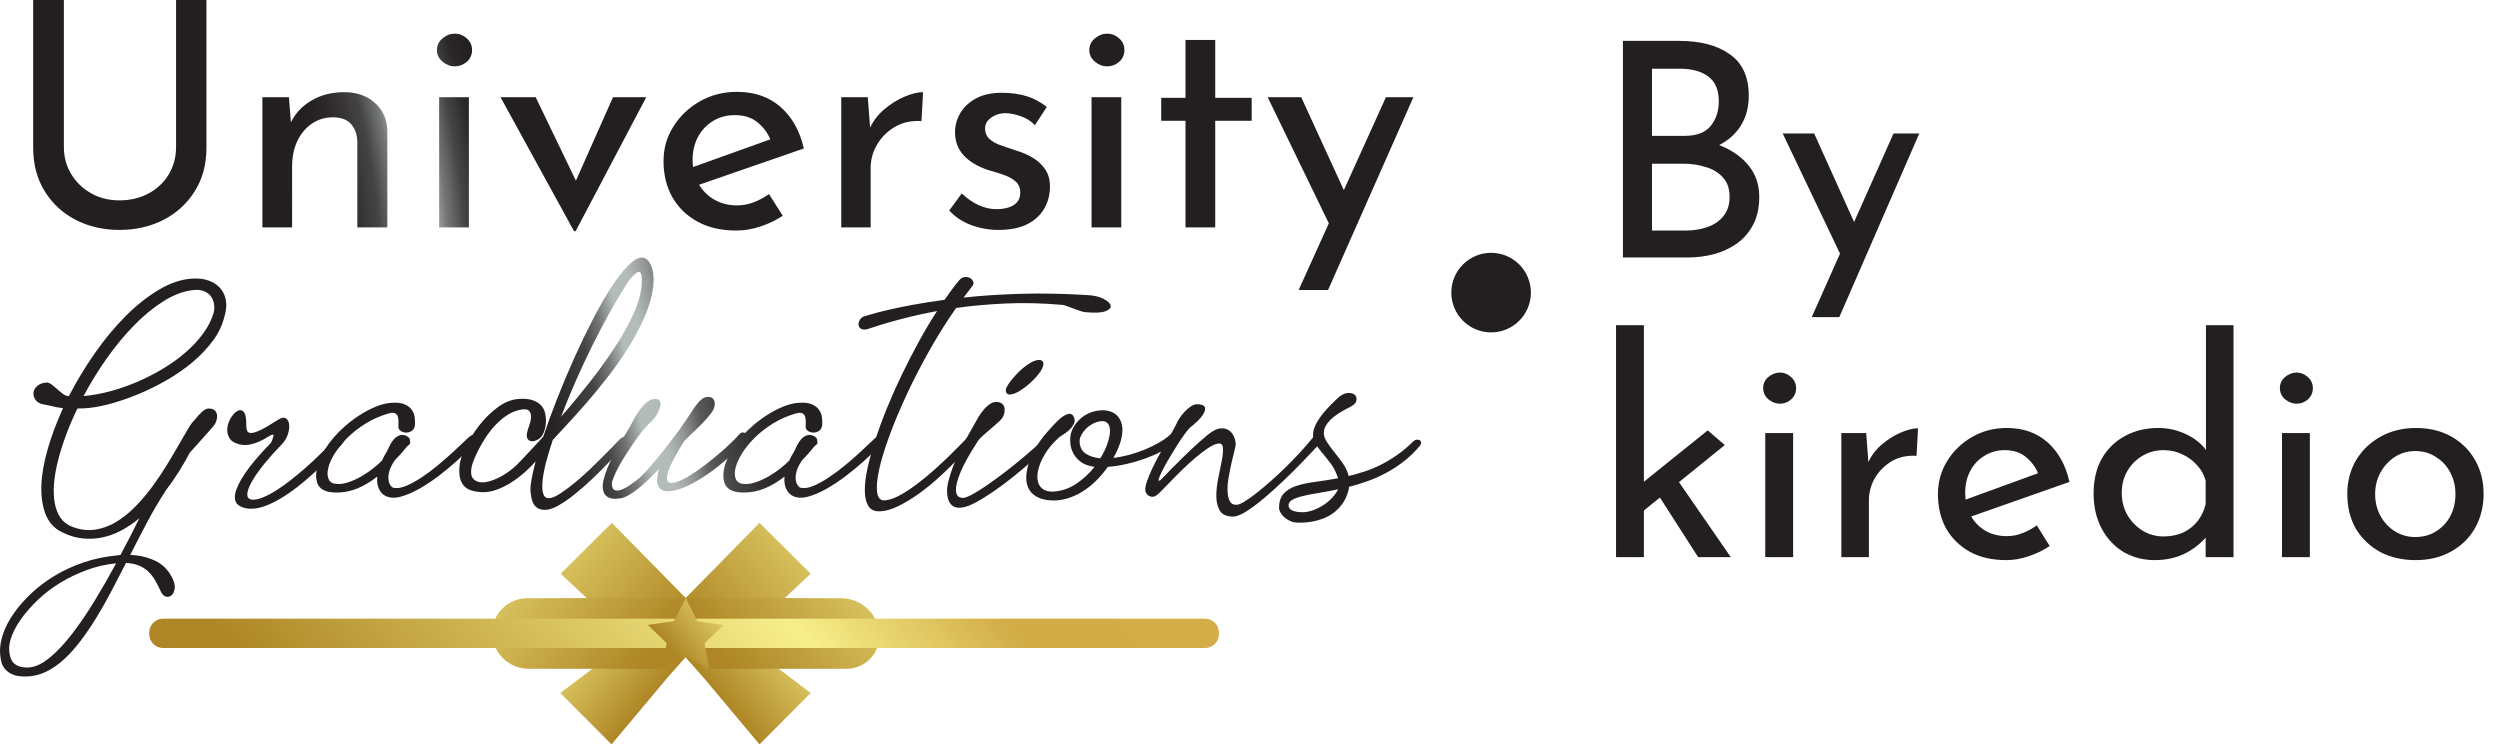 <svg width="534" height="159" viewBox="0 0 534 159" fill="none" xmlns="http://www.w3.org/2000/svg">
<path d="M358.56 8.728C363.211 8.728 366.859 9.688 369.504 11.608C372.192 13.485 373.536 16.429 373.536 20.44C373.536 22.872 372.981 24.984 371.872 26.776C370.763 28.568 369.205 29.976 367.2 31C365.237 32.024 362.912 32.6 360.224 32.728L359.328 29.528C362.443 29.613 365.237 30.168 367.712 31.192C370.187 32.216 372.149 33.645 373.6 35.48C375.051 37.315 375.776 39.491 375.776 42.008C375.776 44.312 375.349 46.296 374.496 47.96C373.643 49.581 372.491 50.925 371.04 51.992C369.589 53.016 367.947 53.784 366.112 54.296C364.277 54.765 362.379 55 360.416 55H346.656V8.728H358.56ZM359.84 29.016C362.4 29.016 364.256 28.312 365.408 26.904C366.56 25.453 367.136 23.704 367.136 21.656C367.136 19.224 366.389 17.453 364.896 16.344C363.403 15.235 361.397 14.68 358.88 14.68H352.864V29.016H359.84ZM360.096 49.24C361.803 49.24 363.36 48.984 364.768 48.472C366.219 47.96 367.349 47.171 368.16 46.104C369.013 45.037 369.44 43.693 369.44 42.072C369.44 40.28 368.949 38.872 367.968 37.848C367.029 36.824 365.813 36.099 364.32 35.672C362.827 35.203 361.291 34.968 359.712 34.968H352.864V49.24H360.096ZM386.987 67.736L404.459 28.504H409.963L392.875 67.736H386.987ZM393.515 55.192L380.779 28.504H387.499L398.187 52.184L393.515 55.192ZM345.184 119V69.464H351.136V119H345.184ZM357.536 101.4L369.696 119H362.72L353.568 104.728L357.536 101.4ZM349.28 110.552L348.704 104.856L364.768 91.928L368.416 95.064L349.28 110.552ZM377.059 92.504H383.011V119H377.059V92.504ZM376.611 82.904C376.611 81.965 376.974 81.176 377.699 80.536C378.467 79.896 379.299 79.576 380.195 79.576C381.091 79.576 381.88 79.896 382.563 80.536C383.288 81.176 383.651 81.965 383.651 82.904C383.651 83.885 383.288 84.696 382.563 85.336C381.88 85.933 381.091 86.232 380.195 86.232C379.299 86.232 378.467 85.912 377.699 85.272C376.974 84.632 376.611 83.843 376.611 82.904ZM398.621 92.504L399.197 100.184L398.877 99.16C399.56 97.539 400.541 96.173 401.821 95.064C403.144 93.912 404.509 93.037 405.917 92.44C407.368 91.8 408.626 91.48 409.693 91.48L409.373 97.368C407.368 97.24 405.597 97.624 404.061 98.52C402.568 99.416 401.373 100.611 400.477 102.104C399.624 103.597 399.197 105.197 399.197 106.904V119H393.309V92.504H398.621ZM428.535 119.64C425.505 119.64 422.903 119.043 420.727 117.848C418.551 116.611 416.865 114.947 415.671 112.856C414.519 110.723 413.943 108.291 413.943 105.56C413.943 102.957 414.604 100.589 415.927 98.456C417.249 96.323 419.02 94.616 421.239 93.336C423.457 92.056 425.932 91.416 428.663 91.416C432.161 91.416 435.063 92.44 437.367 94.488C439.671 96.536 441.228 99.352 442.039 102.936L420.215 110.616L418.807 107.096L436.727 100.568L435.447 101.4C434.935 99.992 434.081 98.776 432.887 97.752C431.692 96.685 430.135 96.152 428.215 96.152C426.593 96.152 425.143 96.557 423.863 97.368C422.583 98.136 421.58 99.203 420.855 100.568C420.129 101.933 419.767 103.491 419.767 105.24C419.767 107.075 420.151 108.696 420.919 110.104C421.687 111.469 422.732 112.557 424.055 113.368C425.42 114.136 426.956 114.52 428.663 114.52C429.815 114.52 430.924 114.307 431.991 113.88C433.1 113.453 434.124 112.899 435.063 112.216L437.815 116.632C436.492 117.528 434.999 118.253 433.335 118.808C431.713 119.363 430.113 119.64 428.535 119.64ZM460.249 119.64C457.817 119.64 455.598 119.064 453.593 117.912C451.63 116.717 450.073 115.053 448.921 112.92C447.769 110.744 447.193 108.248 447.193 105.432C447.193 102.488 447.79 99.971 448.985 97.88C450.222 95.789 451.886 94.189 453.977 93.08C456.067 91.971 458.414 91.416 461.017 91.416C463.107 91.416 465.091 91.864 466.969 92.76C468.889 93.656 470.382 94.893 471.449 96.472L471.193 98.584V69.464H477.081V119H471.129V112.408L471.769 114.072C470.531 115.693 468.931 117.037 466.969 118.104C465.006 119.128 462.766 119.64 460.249 119.64ZM462.105 114.584C463.683 114.584 465.091 114.307 466.329 113.752C467.566 113.155 468.59 112.344 469.401 111.32C470.211 110.296 470.787 109.08 471.129 107.672V102.68C470.787 101.4 470.169 100.291 469.273 99.352C468.419 98.371 467.374 97.603 466.137 97.048C464.942 96.451 463.598 96.152 462.105 96.152C460.483 96.152 458.99 96.557 457.625 97.368C456.302 98.136 455.235 99.203 454.425 100.568C453.614 101.933 453.209 103.512 453.209 105.304C453.209 107.053 453.614 108.632 454.425 110.04C455.235 111.405 456.323 112.515 457.689 113.368C459.054 114.179 460.526 114.584 462.105 114.584ZM487.434 92.504H493.386V119H487.434V92.504ZM486.986 82.904C486.986 81.965 487.349 81.176 488.074 80.536C488.842 79.896 489.674 79.576 490.57 79.576C491.466 79.576 492.255 79.896 492.938 80.536C493.663 81.176 494.026 81.965 494.026 82.904C494.026 83.885 493.663 84.696 492.938 85.336C492.255 85.933 491.466 86.232 490.57 86.232C489.674 86.232 488.842 85.912 488.074 85.272C487.349 84.632 486.986 83.843 486.986 82.904ZM501.38 105.496C501.38 102.851 501.999 100.461 503.236 98.328C504.516 96.195 506.265 94.509 508.484 93.272C510.703 92.035 513.22 91.416 516.036 91.416C518.937 91.416 521.476 92.035 523.652 93.272C525.828 94.509 527.513 96.195 528.708 98.328C529.903 100.461 530.5 102.851 530.5 105.496C530.5 108.141 529.903 110.552 528.708 112.728C527.513 114.861 525.807 116.547 523.588 117.784C521.412 119.021 518.873 119.64 515.972 119.64C513.156 119.64 510.639 119.064 508.42 117.912C506.244 116.717 504.516 115.075 503.236 112.984C501.999 110.851 501.38 108.355 501.38 105.496ZM507.332 105.56C507.332 107.267 507.716 108.824 508.484 110.232C509.252 111.597 510.276 112.685 511.556 113.496C512.879 114.307 514.329 114.712 515.908 114.712C517.572 114.712 519.044 114.307 520.324 113.496C521.647 112.685 522.671 111.597 523.396 110.232C524.121 108.824 524.484 107.267 524.484 105.56C524.484 103.853 524.121 102.317 523.396 100.952C522.671 99.544 521.647 98.435 520.324 97.624C519.044 96.771 517.572 96.344 515.908 96.344C514.287 96.344 512.815 96.771 511.492 97.624C510.212 98.477 509.188 99.608 508.42 101.016C507.695 102.381 507.332 103.896 507.332 105.56Z" fill="#231F20"/>
<path d="M13.646 31.376C13.646 33.572 14.18 35.531 15.25 37.255C16.32 38.98 17.742 40.335 19.518 41.32C21.294 42.306 23.296 42.799 25.526 42.799C27.755 42.799 29.918 42.307 31.739 41.32C33.559 40.335 34.993 38.98 36.04 37.255C37.087 35.531 37.609 33.572 37.609 31.376V0H44.096V31.577C44.096 35.116 43.264 38.205 41.603 40.847C39.94 43.492 37.71 45.528 34.913 46.962C32.113 48.395 28.983 49.112 25.524 49.112C22.064 49.112 18.946 48.397 16.169 46.962C13.392 45.53 11.186 43.492 9.545 40.847C7.907 38.205 7.087 35.114 7.087 31.577V0H13.642V31.376H13.646Z" fill="url(#paint0_radial_590_39)"/>
<path d="M61.712 20.759L62.258 27.545L61.985 26.47C62.895 24.409 64.374 22.764 66.423 21.532C68.471 20.301 70.838 19.686 73.523 19.686C76.208 19.686 78.405 20.459 80.112 22.003C81.819 23.548 82.695 25.554 82.74 28.016V48.575H76.323V30.235C76.277 28.712 75.833 27.47 74.992 26.506C74.149 25.543 72.84 25.061 71.067 25.061C69.428 25.061 67.948 25.509 66.629 26.404C65.309 27.301 64.273 28.532 63.522 30.099C62.77 31.668 62.395 33.481 62.395 35.542V48.575H56.046V20.759H61.712Z" fill="url(#paint1_radial_590_39)"/>
<path d="M93.323 10.682C93.323 9.697 93.722 8.867 94.519 8.196C95.314 7.524 96.192 7.188 97.147 7.188C98.103 7.188 98.957 7.524 99.708 8.196C100.46 8.867 100.836 9.697 100.836 10.682C100.836 11.667 100.46 12.553 99.708 13.201C98.957 13.85 98.105 14.175 97.147 14.175C96.19 14.175 95.314 13.839 94.519 13.167C93.722 12.495 93.323 11.667 93.323 10.68V10.682ZM93.802 20.76H100.151V48.574H93.802V20.76Z" fill="url(#paint2_radial_590_39)"/>
<path d="M122.613 49.381L106.91 20.76H114.42L125.072 42.863L121.179 42.728L130.942 20.758H138.042L122.953 49.379H122.611L122.613 49.381Z" fill="url(#paint3_radial_590_39)"/>
<path d="M157.297 49.246C154.064 49.246 151.289 48.608 148.966 47.331C146.645 46.055 144.858 44.308 143.607 42.092C142.354 39.876 141.731 37.333 141.731 34.467C141.731 31.601 142.436 29.25 143.848 27.009C145.259 24.77 147.147 22.978 149.514 21.634C151.881 20.291 154.52 19.619 157.434 19.619C161.167 19.619 164.262 20.694 166.72 22.843C169.179 24.994 170.84 27.949 171.704 31.712L148.421 39.774L146.918 36.079L166.036 29.226L164.67 30.098C164.125 28.619 163.213 27.334 161.939 26.236C160.665 25.138 159.004 24.59 156.956 24.59C155.226 24.59 153.679 25.005 152.314 25.832C150.948 26.662 149.878 27.792 149.104 29.226C148.329 30.659 147.942 32.294 147.942 34.129C147.942 36.055 148.352 37.747 149.171 39.202C149.991 40.658 151.116 41.799 152.55 42.629C153.984 43.458 155.611 43.871 157.432 43.871C158.661 43.871 159.856 43.648 161.016 43.199C162.177 42.752 163.257 42.169 164.258 41.452L167.193 46.087C165.782 47.028 164.199 47.789 162.448 48.371C160.696 48.953 158.977 49.244 157.293 49.244L157.297 49.246Z" fill="url(#paint4_radial_590_39)"/>
<path d="M185.359 20.76L185.973 28.822L185.632 27.747C186.36 26.044 187.417 24.601 188.807 23.413C190.196 22.227 191.651 21.308 193.177 20.658C194.7 20.009 196.032 19.684 197.17 19.684L196.829 25.866C194.689 25.731 192.81 26.134 191.195 27.075C189.58 28.015 188.304 29.27 187.371 30.837C186.439 32.406 185.971 34.086 185.971 35.876V48.574H179.689V20.76H185.355H185.359Z" fill="url(#paint5_radial_590_39)"/>
<path d="M213.282 49.112C211.279 49.112 209.332 48.765 207.444 48.071C205.554 47.377 203.996 46.335 202.767 44.946L205.43 41.319C206.612 42.439 207.831 43.278 209.082 43.839C210.333 44.4 211.575 44.678 212.803 44.678C213.713 44.678 214.554 44.567 215.33 44.342C216.104 44.119 216.73 43.749 217.206 43.233C217.685 42.719 217.924 42.013 217.924 41.116C217.924 40.131 217.594 39.346 216.934 38.765C216.274 38.183 215.431 37.714 214.407 37.353C213.383 36.995 212.301 36.659 211.165 36.346C208.844 35.584 207.068 34.531 205.84 33.187C204.612 31.843 203.996 30.209 203.996 28.284C203.996 26.805 204.371 25.429 205.123 24.151C205.874 22.875 206.988 21.833 208.468 21.026C209.946 20.22 211.779 19.818 213.964 19.818C215.921 19.818 217.674 20.052 219.222 20.523C220.769 20.994 222.226 21.766 223.592 22.841L221.065 26.737C220.245 25.887 219.266 25.258 218.13 24.857C216.991 24.453 215.967 24.23 215.057 24.185C214.283 24.14 213.543 24.252 212.837 24.521C212.131 24.789 211.55 25.17 211.096 25.664C210.64 26.157 210.413 26.739 210.413 27.411C210.413 28.351 210.732 29.113 211.369 29.695C212.006 30.276 212.837 30.736 213.861 31.072C214.885 31.408 215.898 31.755 216.899 32.114C218.309 32.517 219.562 33.054 220.655 33.726C221.747 34.398 222.623 35.227 223.283 36.212C223.943 37.198 224.272 38.429 224.272 39.907C224.272 41.565 223.874 43.098 223.077 44.509C222.28 45.92 221.074 47.041 219.459 47.868C217.843 48.696 215.782 49.111 213.28 49.111L213.282 49.112Z" fill="url(#paint6_radial_590_39)"/>
<path d="M232.674 10.682C232.674 9.697 233.072 8.867 233.868 8.196C234.663 7.524 235.54 7.188 236.496 7.188C237.451 7.188 238.306 7.524 239.055 8.196C239.807 8.867 240.182 9.697 240.182 10.682C240.182 11.667 239.807 12.553 239.055 13.201C238.304 13.85 237.451 14.175 236.496 14.175C235.54 14.175 234.663 13.839 233.868 13.167C233.071 12.495 232.674 11.667 232.674 10.68V10.682ZM233.153 20.76H239.501V48.574H233.153V20.76Z" fill="url(#paint7_radial_590_39)"/>
<path d="M253.223 8.533H259.572V20.895H267.355V25.798H259.572V48.573H253.223V25.798H248.034V20.895H253.223V8.533Z" fill="url(#paint8_radial_590_39)"/>
<path d="M284.358 48.776L270.771 20.759H277.94L289.343 45.617L284.36 48.776H284.358ZM277.393 61.944L296.031 20.761H301.903L283.673 61.944H277.391H277.393Z" fill="url(#paint9_radial_590_39)"/>
<path d="M31.485 111.434C30.274 113.728 29.05 116.096 27.81 118.536C29.698 118.594 31.462 118.999 33.101 119.756C34.739 120.51 35.984 121.773 36.843 123.546C37.256 124.389 37.411 125.128 37.308 125.768C37.205 126.406 36.984 126.872 36.644 127.163C36.305 127.452 35.914 127.547 35.471 127.446C35.029 127.345 34.659 126.988 34.365 126.378C33.951 125.449 33.524 124.614 33.082 123.873C32.639 123.132 32.13 122.501 31.554 121.978C30.978 121.454 30.314 121.047 29.561 120.758C28.808 120.467 27.93 120.292 26.927 120.234C25.894 122.238 24.862 124.228 23.828 126.202C22.794 128.176 21.732 130.057 20.641 131.843C19.549 133.63 18.427 135.285 17.277 136.809C16.125 138.333 14.937 139.663 13.713 140.795C12.488 141.928 11.203 142.82 9.86 143.475C8.517 144.128 7.108 144.469 5.632 144.499C4.392 144.528 3.412 144.383 2.687 144.064C1.964 143.743 1.404 143.33 1.005 142.822C0.607 142.313 0.349 141.754 0.231 141.144C0.113 140.534 0.04 139.967 0.01 139.446C-0.05 138.196 0.164 136.854 0.652 135.416C1.139 133.979 1.892 132.526 2.91 131.061C3.929 129.593 5.176 128.163 6.65 126.771C8.126 125.376 9.801 124.113 11.676 122.982C13.55 121.848 15.616 120.897 17.874 120.129C20.132 119.36 22.529 118.859 25.068 118.626L25.732 118.54C26.498 117.117 27.215 115.758 27.879 114.467C28.543 113.174 29.17 111.919 29.761 110.699C28.581 111.686 27.334 112.536 26.021 113.247C24.707 113.959 23.357 114.467 21.971 114.771C20.582 115.075 19.152 115.156 17.676 115.011C16.2 114.865 14.71 114.417 13.205 113.66C11.552 112.848 10.386 111.547 9.708 109.761C9.029 107.974 8.741 105.898 8.844 103.532C8.947 101.165 9.412 98.574 10.238 95.757C11.063 92.94 12.141 90.08 13.47 87.175C12.791 87.117 12.105 87 11.412 86.826C10.718 86.651 10.032 86.507 9.355 86.391C8.588 86.274 8.02 85.976 7.65 85.497C7.282 85.019 7.112 84.51 7.14 83.973C7.171 83.437 7.421 82.943 7.894 82.493C8.367 82.042 9.074 81.774 10.018 81.688C10.402 81.746 10.785 81.928 11.17 82.232C11.554 82.536 11.929 82.857 12.299 83.191C12.667 83.525 13.045 83.838 13.428 84.127C13.812 84.418 14.21 84.578 14.624 84.606H14.712C16.335 81.47 18.179 78.42 20.247 75.457C22.312 72.496 24.496 69.859 26.798 67.551C29.099 65.242 31.468 63.362 33.904 61.909C36.339 60.457 38.708 59.659 41.01 59.513C42.427 59.427 43.651 59.579 44.685 59.971C45.718 60.363 46.537 60.93 47.141 61.669C47.746 62.41 48.121 63.281 48.27 64.283C48.417 65.285 48.314 66.368 47.961 67.528C47.519 69.388 46.684 71.144 45.459 72.8C44.235 74.455 42.787 75.981 41.12 77.373C39.453 78.767 37.623 80.038 35.632 81.185C33.639 82.333 31.648 83.318 29.654 84.146C27.662 84.974 25.75 85.642 23.922 86.15C22.091 86.659 20.483 86.985 19.096 87.13C18.24 87.216 17.384 87.261 16.529 87.261C15.614 89.149 14.809 91.03 14.117 92.903C13.423 94.775 12.854 96.577 12.412 98.303C11.969 100.032 11.681 101.665 11.548 103.203C11.414 104.742 11.46 106.137 11.681 107.385C11.903 108.633 12.309 109.693 12.898 110.566C13.488 111.436 14.3 112.074 15.334 112.482C17.044 113.15 18.69 113.367 20.269 113.135C21.849 112.902 23.353 112.358 24.785 111.502C26.216 110.644 27.581 109.556 28.88 108.235C30.179 106.914 31.388 105.491 32.51 103.965C33.631 102.442 34.67 100.895 35.632 99.326C36.591 97.757 37.447 96.314 38.199 94.991C38.952 93.67 39.608 92.537 40.169 91.593C40.729 90.649 41.187 90.031 41.542 89.74C42.074 89.044 42.619 88.442 43.18 87.933C43.741 87.424 44.271 87.199 44.775 87.257C45.335 87.316 45.734 87.483 45.97 87.759C46.207 88.034 46.338 88.353 46.369 88.718C46.398 89.082 46.354 89.451 46.235 89.829C46.117 90.206 45.984 90.497 45.837 90.699C45.718 90.874 45.461 91.185 45.062 91.636C44.664 92.086 44.199 92.61 43.668 93.205C43.136 93.799 42.591 94.409 42.03 95.034C41.469 95.659 40.968 96.219 40.525 96.712C39.875 97.962 39.116 99.283 38.246 100.676C37.375 102.07 36.41 103.464 35.347 104.857L35.26 105.031C33.961 107.006 32.706 109.141 31.497 111.434H31.485ZM6.074 142.58C7.52 142.493 9.048 141.78 10.657 140.446C12.265 139.11 13.875 137.389 15.482 135.283C17.09 133.177 18.692 130.819 20.287 128.204C21.881 125.59 23.386 122.963 24.803 120.32C22.56 120.553 20.435 121.047 18.427 121.801C16.419 122.556 14.559 123.456 12.849 124.502C11.136 125.547 9.601 126.709 8.245 127.987C6.887 129.265 5.737 130.543 4.791 131.821C3.847 133.099 3.13 134.332 2.643 135.523C2.157 136.713 1.928 137.745 1.957 138.616C2.016 140.213 2.422 141.288 3.174 141.84C3.927 142.392 4.894 142.638 6.072 142.581L6.074 142.58ZM40.96 61.99C38.923 62.281 36.85 63.101 34.741 64.452C32.63 65.803 30.572 67.509 28.566 69.57C26.557 71.632 24.641 73.956 22.81 76.54C20.979 79.126 19.327 81.811 17.851 84.598C19.592 84.454 21.429 84.127 23.363 83.619C25.295 83.11 27.221 82.45 29.14 81.637C31.058 80.824 32.918 79.88 34.718 78.805C36.518 77.732 38.157 76.555 39.633 75.277C41.109 73.999 42.37 72.642 43.419 71.204C44.465 69.767 45.211 68.279 45.654 66.74C45.772 66.276 45.8 65.738 45.741 65.128C45.682 64.518 45.482 63.951 45.145 63.429C44.805 62.906 44.296 62.501 43.617 62.21C42.938 61.919 42.053 61.847 40.96 61.992V61.99Z" fill="url(#paint10_linear_590_39)"/>
<path d="M52.603 90.785C52.603 91.279 52.663 91.686 52.781 92.005C52.899 92.326 53.187 92.484 53.645 92.484C54.102 92.484 54.774 92.274 55.659 91.851C56.544 91.431 57.768 90.712 59.334 89.695C60.1 89.201 60.684 89.093 61.083 89.368C61.481 89.644 61.71 90.102 61.769 90.74C61.828 91.38 61.718 92.099 61.438 92.897C61.157 93.696 60.722 94.385 60.131 94.967C58.804 96.333 57.621 97.647 56.59 98.909C55.556 100.172 54.722 101.327 54.087 102.372C53.452 103.417 53.054 104.303 52.892 105.029C52.729 105.755 52.84 106.249 53.223 106.51C53.694 106.831 54.478 106.814 55.569 106.467C56.66 106.118 57.997 105.421 59.576 104.376C61.155 103.331 62.956 101.929 64.977 100.172C66.999 98.416 69.19 96.288 71.551 93.79C71.757 93.587 72.022 93.441 72.348 93.355C72.672 93.268 72.945 93.268 73.166 93.355C73.388 93.441 73.506 93.623 73.521 93.899C73.537 94.175 73.336 94.546 72.924 95.01C72.156 95.88 71.278 96.832 70.29 97.864C69.301 98.894 68.246 99.927 67.125 100.957C66.003 101.989 64.83 102.982 63.606 103.941C62.382 104.9 61.163 105.742 59.954 106.467C58.743 107.193 57.556 107.758 56.389 108.165C55.222 108.572 54.123 108.732 53.092 108.644C52.117 108.557 51.35 108.266 50.79 107.773C50.229 107.279 50.052 106.487 50.258 105.399C50.464 104.31 51.158 102.88 52.338 101.109C53.519 99.337 55.378 97.145 57.917 94.531C58.241 93.777 58.411 93.289 58.426 93.071C58.441 92.853 58.323 92.788 58.071 92.876C57.82 92.962 57.467 93.152 57.009 93.443C56.551 93.734 56.019 94.017 55.415 94.293C54.81 94.569 54.145 94.786 53.422 94.946C52.699 95.106 51.953 95.098 51.187 94.923C50.094 94.663 49.363 94.205 48.995 93.552C48.625 92.898 48.478 92.2 48.553 91.461C48.625 90.72 48.862 90.016 49.26 89.348C49.659 88.68 50.094 88.186 50.567 87.867C51.156 87.49 51.652 87.526 52.05 87.976C52.449 88.426 52.632 89.363 52.603 90.785Z" fill="url(#paint11_linear_590_39)"/>
<path d="M83.635 86.038C84.844 85.951 85.796 86.068 86.49 86.387C87.182 86.708 87.691 87.121 88.017 87.629C88.342 88.138 88.534 88.674 88.593 89.241C88.653 89.808 88.666 90.309 88.637 90.745C88.578 91.326 88.365 91.747 87.995 92.007C87.624 92.268 87.226 92.4 86.799 92.4C86.371 92.4 85.981 92.291 85.626 92.073C85.271 91.856 85.094 91.544 85.094 91.137C85.094 90.904 85.101 90.593 85.117 90.2C85.132 89.808 85.094 89.438 85.006 89.089C84.918 88.74 84.726 88.479 84.43 88.305C84.134 88.13 83.661 88.13 83.013 88.305C81.213 88.828 79.567 89.555 78.077 90.484C76.586 91.413 75.289 92.43 74.181 93.533C73.075 94.637 72.173 95.755 71.48 96.887C70.786 98.02 70.329 99.058 70.107 100.002C69.886 100.946 69.915 101.73 70.195 102.354C70.475 102.978 71.044 103.32 71.9 103.378C72.697 103.436 73.559 103.307 74.49 102.986C75.419 102.667 76.334 102.245 77.234 101.723C78.135 101.199 78.968 100.634 79.737 100.025C80.503 99.415 81.123 98.863 81.596 98.369C81.861 97.759 82.216 97.106 82.658 96.408C82.836 96.001 83.049 95.552 83.301 95.057C83.551 94.564 83.846 94.136 84.186 93.772C84.525 93.409 84.916 93.147 85.359 92.987C85.801 92.828 86.303 92.878 86.864 93.139C87.157 93.285 87.358 93.46 87.46 93.663C87.564 93.865 87.6 94.07 87.571 94.273C87.689 94.564 87.63 94.796 87.394 94.969L86.951 95.361C86.066 96.465 85.181 97.467 84.295 98.368C83.703 99.238 83.32 100.023 83.143 100.721C82.965 101.419 82.914 102.014 82.988 102.507C83.061 103.001 83.21 103.401 83.431 103.705C83.652 104.009 83.881 104.178 84.117 104.206C84.884 104.352 85.792 104.198 86.841 103.748C87.888 103.297 88.988 102.688 90.138 101.918C91.29 101.149 92.44 100.285 93.592 99.326C94.744 98.368 95.791 97.454 96.735 96.583C97.679 95.712 98.484 94.956 99.148 94.318C99.811 93.68 100.233 93.3 100.41 93.184C100.942 92.807 101.398 92.676 101.783 92.792C102.167 92.908 102.21 93.285 101.917 93.925C101.768 94.216 101.312 94.768 100.544 95.581C99.775 96.393 98.818 97.324 97.666 98.369C96.514 99.415 95.238 100.475 93.836 101.55C92.434 102.626 91.033 103.562 89.631 104.36C88.229 105.159 86.892 105.732 85.624 106.081C84.354 106.43 83.278 106.385 82.391 105.949C81.8 105.688 81.329 105.202 80.974 104.489C80.62 103.778 80.488 102.885 80.576 101.809C79.159 102.913 77.742 103.755 76.326 104.335C74.909 104.917 73.433 105.206 71.9 105.206C70.954 105.206 70.203 105.105 69.642 104.902C69.081 104.699 68.646 104.431 68.335 104.097C68.027 103.763 67.819 103.393 67.716 102.986C67.613 102.579 67.546 102.201 67.517 101.852C67.487 100.749 67.716 99.595 68.204 98.39C68.69 97.185 69.348 96.008 70.174 94.862C71 93.715 71.967 92.627 73.073 91.595C74.179 90.564 75.339 89.648 76.548 88.851C77.757 88.053 78.976 87.398 80.2 86.89C81.424 86.381 82.569 86.1 83.631 86.04L83.635 86.038Z" fill="url(#paint12_linear_590_39)"/>
<path d="M110.817 85.21C112.026 85.124 113.024 85.218 113.806 85.493C114.588 85.769 115.192 86.154 115.621 86.648C116.049 87.141 116.329 87.7 116.463 88.325C116.596 88.95 116.646 89.568 116.617 90.178C116.586 90.787 116.491 91.347 116.329 91.855C116.167 92.364 115.997 92.749 115.82 93.01C115.555 93.417 115.208 93.728 114.779 93.946C114.349 94.164 113.953 94.265 113.583 94.25C113.213 94.235 112.919 94.07 112.698 93.749C112.477 93.43 112.454 92.921 112.631 92.225C112.69 91.936 112.829 91.484 113.053 90.874C113.274 90.264 113.4 89.677 113.428 89.11C113.457 88.543 113.31 88.087 112.986 87.738C112.66 87.389 111.983 87.331 110.949 87.563C109.946 87.796 109.007 88.211 108.138 88.806C107.266 89.401 106.463 90.099 105.725 90.896C104.987 91.696 104.331 92.537 103.755 93.422C103.179 94.308 102.685 95.151 102.271 95.948C101.857 96.748 101.533 97.444 101.297 98.039C101.06 98.634 100.913 99.049 100.854 99.281C100.471 100.762 100.574 101.787 101.163 102.351C101.753 102.918 102.586 103.128 103.665 102.984C104.743 102.839 105.967 102.374 107.341 101.59C108.714 100.805 109.974 99.79 111.126 98.54C111.746 97.872 112.484 97.087 113.341 96.187C114.197 95.288 115.097 94.314 116.041 93.268C116.897 90.712 117.893 87.991 119.03 85.101C120.166 82.211 121.375 79.336 122.661 76.476C123.944 73.616 125.266 70.872 126.624 68.243C127.982 65.616 129.302 63.313 130.587 61.339C131.87 59.365 133.087 57.803 134.239 56.657C135.391 55.51 136.392 54.966 137.249 55.024C138.046 55.11 138.666 55.715 139.108 56.831C139.551 57.95 139.697 59.308 139.551 60.904C139.345 62.994 138.761 65.165 137.802 67.416C136.842 69.668 135.677 71.895 134.304 74.102C132.931 76.309 131.441 78.445 129.832 80.505C128.222 82.568 126.658 84.469 125.14 86.212C123.62 87.956 122.226 89.502 120.956 90.851C119.686 92.203 118.726 93.24 118.078 93.967C117.458 95.796 116.956 97.474 116.573 98.998C116.19 100.522 115.953 101.845 115.866 102.961C115.778 104.08 115.843 104.943 116.064 105.553C116.285 106.163 116.707 106.454 117.326 106.424C117.946 106.366 118.736 106.024 119.695 105.399C120.654 104.774 121.673 104.02 122.75 103.134C123.828 102.248 124.904 101.289 125.983 100.259C127.061 99.229 128.041 98.27 128.928 97.384C129.813 96.498 130.558 95.736 131.163 95.096C131.767 94.458 132.115 94.094 132.202 94.008C132.851 93.37 133.354 93.158 133.707 93.375C134.062 93.593 133.972 94.109 133.442 94.922C133.324 95.096 132.94 95.554 132.29 96.294C131.64 97.035 130.822 97.928 129.834 98.974C128.844 100.019 127.738 101.122 126.513 102.284C125.289 103.446 124.063 104.521 122.838 105.508C121.614 106.495 120.441 107.308 119.319 107.948C118.198 108.586 117.239 108.907 116.442 108.907C115.734 108.907 115.179 108.768 114.782 108.492C114.384 108.216 114.088 107.882 113.897 107.49C113.705 107.098 113.571 106.692 113.499 106.27C113.424 105.85 113.373 105.493 113.344 105.202C113.257 104.592 113.306 103.721 113.499 102.588C113.69 101.454 113.993 100.12 114.407 98.579C113.699 99.364 112.894 100.156 111.994 100.953C111.094 101.753 110.135 102.472 109.116 103.11C108.098 103.75 107.035 104.264 105.929 104.656C104.823 105.048 103.723 105.2 102.632 105.114C101.863 105.056 101.179 104.926 100.574 104.722C99.969 104.519 99.468 104.192 99.069 103.742C98.671 103.292 98.39 102.697 98.228 101.955C98.066 101.214 98.058 100.278 98.205 99.146C98.323 98.159 98.758 96.902 99.512 95.378C100.265 93.854 101.217 92.351 102.367 90.868C103.519 89.388 104.823 88.102 106.284 87.013C107.745 85.925 109.257 85.323 110.821 85.206L110.817 85.21ZM134.148 60.205C132.908 62.121 131.638 64.242 130.341 66.565C129.042 68.889 127.766 71.313 126.511 73.841C125.256 76.367 124.061 78.923 122.926 81.507C121.789 84.093 120.763 86.589 119.85 89.001C121.797 86.794 123.767 84.427 125.76 81.9C127.753 79.374 129.574 76.853 131.228 74.342C132.881 71.831 134.245 69.384 135.322 67.003C136.4 64.621 136.982 62.472 137.071 60.556C137.13 59.657 137.1 59.017 136.984 58.64C136.865 58.263 136.688 58.074 136.451 58.074C136.215 58.074 135.868 58.291 135.41 58.727C134.952 59.162 134.531 59.656 134.148 60.207V60.205Z" fill="url(#paint13_linear_590_39)"/>
<path d="M150.837 84.818C151.398 84.732 151.812 84.782 152.077 84.97C152.342 85.159 152.519 85.405 152.609 85.711C152.697 86.015 152.704 86.344 152.632 86.691C152.558 87.04 152.462 87.331 152.344 87.562C152.048 88.085 151.583 88.703 150.95 89.414C150.315 90.125 149.651 90.816 148.957 91.484C148.263 92.152 147.635 92.754 147.075 93.291C146.514 93.83 146.174 94.184 146.056 94.359C144.668 96.566 143.703 98.317 143.157 99.608C142.61 100.901 142.389 101.83 142.494 102.397C142.597 102.963 142.959 103.217 143.579 103.158C144.199 103.1 144.973 102.839 145.904 102.374C146.832 101.911 147.866 101.278 149.003 100.479C150.139 99.681 151.266 98.823 152.39 97.908C153.511 96.994 154.573 96.07 155.577 95.141C156.58 94.213 157.406 93.37 158.056 92.615C158.233 92.441 158.447 92.362 158.699 92.375C158.949 92.39 159.177 92.469 159.385 92.615C159.591 92.762 159.74 92.942 159.828 93.16C159.915 93.377 159.872 93.574 159.694 93.747C158.041 95.519 156.366 97.123 154.669 98.561C152.971 99.998 151.341 101.203 149.777 102.177C148.213 103.151 146.773 103.875 145.461 104.356C144.147 104.834 143.062 105.016 142.207 104.9C141.351 104.784 140.783 104.341 140.502 103.571C140.222 102.802 140.317 101.663 140.79 100.152C140.052 100.937 139.291 101.698 138.509 102.44C137.728 103.181 136.974 103.842 136.251 104.421C135.529 105.003 134.834 105.474 134.171 105.836C133.507 106.201 132.908 106.411 132.378 106.469C131.257 106.615 130.423 106.527 129.876 106.208C129.328 105.889 128.983 105.41 128.834 104.771C128.688 104.132 128.716 103.384 128.922 102.528C129.128 101.672 129.424 100.771 129.807 99.827C130.19 98.883 130.641 97.932 131.157 96.975C131.674 96.016 132.168 95.13 132.641 94.317C133.112 93.505 133.541 92.794 133.925 92.184C134.308 91.574 134.56 91.153 134.678 90.921C135.061 90.136 135.475 89.382 135.918 88.656C136.36 87.929 136.818 87.299 137.291 86.76C137.762 86.224 138.258 85.809 138.775 85.518C139.291 85.229 139.814 85.141 140.346 85.257C140.729 85.343 140.958 85.578 141.033 85.953C141.105 86.331 141.061 86.766 140.899 87.259C140.737 87.753 140.493 88.254 140.169 88.763C139.843 89.271 139.505 89.684 139.15 90.005C138.59 90.499 137.991 91.131 137.358 91.9C136.722 92.67 136.095 93.505 135.475 94.406C134.855 95.306 134.251 96.221 133.66 97.149C133.068 98.078 132.553 98.957 132.111 99.784C131.669 100.612 131.321 101.338 131.07 101.963C130.818 102.588 130.694 103.031 130.694 103.292C130.723 104.104 130.944 104.577 131.358 104.707C131.771 104.838 132.258 104.793 132.819 104.575C133.379 104.358 133.948 104.046 134.524 103.639C135.099 103.232 135.565 102.898 135.918 102.637C136.684 102.057 137.525 101.242 138.441 100.197C139.354 99.152 140.256 98.078 141.141 96.973C142.026 95.87 142.831 94.832 143.554 93.858C144.277 92.886 144.816 92.18 145.169 91.745C145.347 91.456 145.53 91.172 145.722 90.894C145.913 90.619 146.127 90.322 146.365 90.001C146.808 89.363 147.221 88.738 147.605 88.128C147.988 87.518 148.358 86.982 148.711 86.516C149.066 86.053 149.418 85.666 149.773 85.362C150.128 85.058 150.481 84.876 150.835 84.818H150.837Z" fill="url(#paint14_linear_590_39)"/>
<path d="M170.624 86.038C171.833 85.951 172.785 86.068 173.479 86.387C174.172 86.708 174.681 87.121 175.007 87.629C175.331 88.138 175.524 88.674 175.583 89.241C175.642 89.808 175.655 90.309 175.627 90.745C175.568 91.326 175.354 91.747 174.984 92.007C174.614 92.268 174.215 92.4 173.788 92.4C173.361 92.4 172.97 92.291 172.615 92.073C172.261 91.856 172.083 91.544 172.083 91.137C172.083 90.904 172.091 90.593 172.106 90.2C172.121 89.808 172.083 89.438 171.996 89.089C171.908 88.74 171.715 88.479 171.42 88.305C171.124 88.13 170.651 88.13 170.003 88.305C168.202 88.828 166.556 89.555 165.067 90.484C163.575 91.413 162.279 92.43 161.17 93.533C160.064 94.637 159.162 95.755 158.47 96.887C157.776 98.02 157.318 99.058 157.097 100.002C156.876 100.946 156.904 101.73 157.184 102.354C157.465 102.978 158.033 103.32 158.889 103.378C159.687 103.436 160.551 103.307 161.479 102.986C162.41 102.667 163.324 102.245 164.224 101.723C165.124 101.199 165.957 100.634 166.726 100.025C167.493 99.415 168.113 98.863 168.585 98.369C168.851 97.759 169.205 97.106 169.648 96.408C169.825 96.001 170.039 95.552 170.29 95.057C170.54 94.564 170.836 94.136 171.175 93.772C171.515 93.409 171.906 93.147 172.348 92.987C172.791 92.828 173.292 92.878 173.853 93.139C174.147 93.285 174.347 93.46 174.45 93.663C174.553 93.865 174.589 94.07 174.561 94.273C174.679 94.564 174.62 94.796 174.383 94.969L173.941 95.361C173.056 96.465 172.169 97.467 171.284 98.368C170.693 99.238 170.31 100.023 170.132 100.721C169.955 101.419 169.903 102.014 169.978 102.507C170.05 103.001 170.199 103.401 170.42 103.705C170.641 104.009 170.87 104.178 171.107 104.206C171.873 104.352 172.781 104.198 173.83 103.748C174.877 103.297 175.978 102.688 177.128 101.918C178.28 101.149 179.43 100.285 180.582 99.326C181.733 98.368 182.78 97.454 183.725 96.583C184.669 95.712 185.473 94.956 186.137 94.318C186.801 93.68 187.222 93.3 187.4 93.184C187.932 92.807 188.388 92.676 188.773 92.792C189.156 92.908 189.2 93.285 188.906 93.925C188.758 94.216 188.302 94.768 187.533 95.581C186.765 96.393 185.807 97.324 184.655 98.369C183.503 99.415 182.227 100.475 180.826 101.55C179.424 102.626 178.022 103.562 176.62 104.36C175.219 105.159 173.882 105.732 172.613 106.081C171.343 106.43 170.268 106.385 169.381 105.949C168.79 105.688 168.318 105.202 167.964 104.489C167.609 103.778 167.477 102.885 167.565 101.809C166.148 102.913 164.731 103.755 163.316 104.335C161.899 104.917 160.423 105.206 158.889 105.206C157.944 105.206 157.192 105.105 156.631 104.902C156.071 104.699 155.636 104.431 155.325 104.097C155.016 103.763 154.808 103.393 154.705 102.986C154.602 102.579 154.535 102.201 154.507 101.852C154.476 100.749 154.705 99.595 155.193 98.39C155.68 97.185 156.338 96.008 157.164 94.862C157.989 93.715 158.956 92.627 160.062 91.595C161.169 90.564 162.326 89.648 163.537 88.851C164.746 88.053 165.965 87.398 167.189 86.89C168.414 86.381 169.558 86.1 170.62 86.04L170.624 86.038Z" fill="url(#paint15_linear_590_39)"/>
<path d="M232.426 63.036C233.784 63.122 234.897 63.4 235.769 63.863C236.639 64.329 237.127 64.792 237.23 65.258C237.333 65.723 236.986 66.123 236.188 66.455C235.391 66.789 234.005 66.87 232.027 66.695C231.585 66.667 231.119 66.564 230.633 66.391C230.147 66.217 229.666 66.042 229.195 65.868C228.722 65.693 228.295 65.534 227.911 65.389C227.528 65.245 227.217 65.156 226.981 65.128C222.671 64.751 218.614 64.65 214.807 64.824C211.001 64.999 207.472 65.318 204.226 65.783C202.249 68.6 200.366 71.591 198.581 74.757C196.794 77.923 195.179 81.052 193.733 84.144C192.288 87.237 191.048 90.185 190.014 92.987C188.981 95.791 188.235 98.236 187.779 100.327C187.321 102.417 187.188 104.067 187.38 105.272C187.571 106.477 188.17 107.008 189.173 106.861C190.148 106.745 191.223 106.353 192.406 105.685C193.586 105.017 194.795 104.211 196.035 103.267C197.275 102.324 198.492 101.314 199.687 100.24C200.883 99.167 201.959 98.157 202.92 97.213C203.879 96.269 204.684 95.464 205.333 94.796C205.981 94.128 206.38 93.723 206.528 93.576C206.765 93.374 206.971 93.265 207.148 93.25C207.326 93.235 207.48 93.272 207.613 93.359C207.747 93.445 207.842 93.561 207.901 93.708C207.961 93.854 207.989 93.984 207.989 94.1C207.989 94.186 207.663 94.616 207.015 95.385C206.364 96.155 205.502 97.099 204.425 98.217C203.347 99.336 202.115 100.533 200.729 101.811C199.34 103.089 197.895 104.273 196.39 105.362C194.885 106.45 193.378 107.366 191.874 108.105C190.369 108.847 188.981 109.216 187.712 109.216C186.679 109.216 185.925 108.824 185.454 108.04C184.981 107.255 184.739 106.174 184.724 104.795C184.709 103.416 184.907 101.789 185.321 99.916C185.735 98.043 186.295 96.016 187.003 93.839C187.71 91.66 188.551 89.382 189.526 87.001C190.501 84.619 191.563 82.238 192.713 79.856C193.865 77.475 195.066 75.144 196.321 72.864C197.576 70.584 198.852 68.442 200.151 66.438C197.937 66.845 195.938 67.273 194.153 67.724C192.366 68.174 190.825 68.589 189.526 68.966C188.227 69.343 187.201 69.662 186.45 69.925C185.696 70.186 185.246 70.332 185.099 70.36C184.508 70.447 184.073 70.375 183.793 70.142C183.513 69.91 183.372 69.619 183.372 69.272C183.372 68.925 183.482 68.583 183.703 68.247C183.925 67.913 184.257 67.675 184.699 67.528C184.846 67.5 185.334 67.361 186.16 67.114C186.986 66.868 188.13 66.569 189.591 66.22C191.052 65.871 192.801 65.509 194.837 65.132C196.874 64.755 199.176 64.391 201.743 64.043C202.304 63.259 202.842 62.512 203.359 61.799C203.875 61.088 204.398 60.427 204.93 59.817C205.254 59.44 205.63 59.23 206.059 59.185C206.486 59.142 206.862 59.207 207.188 59.38C207.512 59.554 207.741 59.81 207.875 60.142C208.008 60.476 207.942 60.802 207.676 61.121L205.817 63.561C209.536 63.154 213.615 62.886 218.057 62.756C222.499 62.625 227.288 62.72 232.424 63.039L232.426 63.036Z" fill="url(#paint16_linear_590_39)"/>
<path d="M213.034 85.863C213.566 85.921 213.947 86.089 214.186 86.364C214.422 86.64 214.554 86.959 214.584 87.323C214.613 87.688 214.577 88.05 214.474 88.412C214.371 88.776 214.245 89.059 214.098 89.262C213.949 89.495 213.617 89.844 213.102 90.307C212.586 90.773 212.033 91.251 211.443 91.745C210.852 92.238 210.314 92.711 209.828 93.16C209.341 93.61 209.038 93.937 208.92 94.139C207.061 97.014 205.798 99.28 205.134 100.935C204.471 102.59 204.152 103.825 204.183 104.637C204.211 105.45 204.432 105.951 204.846 106.141C205.26 106.33 205.613 106.396 205.909 106.336C206.38 106.25 207.045 105.966 207.902 105.486C208.758 105.007 209.723 104.397 210.8 103.656C211.878 102.915 213.028 102.081 214.254 101.151C215.479 100.222 216.695 99.255 217.907 98.253C219.116 97.251 220.275 96.256 221.381 95.269C222.488 94.282 223.47 93.353 224.326 92.481C224.503 92.306 224.673 92.235 224.835 92.263C224.997 92.293 225.137 92.379 225.257 92.524C225.375 92.67 225.44 92.85 225.455 93.068C225.47 93.286 225.404 93.498 225.257 93.7C224.961 94.108 224.385 94.738 223.531 95.596C222.674 96.453 221.641 97.41 220.432 98.471C219.221 99.531 217.916 100.627 216.514 101.761C215.113 102.894 213.718 103.939 212.33 104.896C210.942 105.855 209.645 106.661 208.434 107.314C207.223 107.967 206.204 108.338 205.378 108.425C204.493 108.541 203.784 108.351 203.254 107.858C202.722 107.364 202.413 106.595 202.323 105.55C202.235 104.765 202.316 103.866 202.567 102.849C202.817 101.832 203.143 100.794 203.542 99.734C203.94 98.673 204.39 97.628 204.892 96.598C205.394 95.568 205.88 94.624 206.353 93.766C206.824 92.91 207.23 92.192 207.57 91.61C207.909 91.03 208.123 90.651 208.212 90.476C208.359 90.187 208.596 89.765 208.92 89.213C209.244 88.662 209.612 88.132 210.026 87.624C210.44 87.115 210.903 86.68 211.42 86.317C211.937 85.955 212.475 85.801 213.036 85.86L213.034 85.863ZM219.232 78.066C219.469 77.891 219.757 77.704 220.096 77.499C220.435 77.296 220.783 77.137 221.137 77.02C221.492 76.904 221.824 76.861 222.133 76.889C222.442 76.919 222.671 77.079 222.819 77.368C222.938 77.689 222.863 78.137 222.598 78.719C222.362 79.213 221.986 79.757 221.469 80.352C220.952 80.947 220.384 81.513 219.764 82.05C219.144 82.589 218.509 83.06 217.861 83.465C217.21 83.872 216.636 84.118 216.135 84.206C215.811 84.293 215.559 84.3 215.381 84.229C215.204 84.157 215.073 84.054 214.983 83.925C214.895 83.793 214.849 83.656 214.849 83.51V83.161C214.909 82.9 215.078 82.551 215.359 82.116C215.639 81.68 215.986 81.222 216.4 80.744C216.814 80.265 217.264 79.785 217.75 79.306C218.236 78.828 218.73 78.413 219.234 78.064L219.232 78.066Z" fill="url(#paint17_linear_590_39)"/>
<path d="M223.704 92.266C223.763 92.208 223.91 92.041 224.147 91.765C224.383 91.49 224.671 91.171 225.01 90.806C225.35 90.444 225.718 90.073 226.117 89.695C226.515 89.318 226.914 89.014 227.312 88.781C227.711 88.549 228.079 88.419 228.419 88.389C228.758 88.361 229.031 88.506 229.237 88.825C229.591 89.406 229.651 89.951 229.414 90.459C229.178 90.968 228.838 91.426 228.396 91.831C227.953 92.238 227.495 92.587 227.023 92.876C226.55 93.167 226.241 93.385 226.092 93.529C224.822 94.721 223.849 95.888 223.17 97.037C222.491 98.185 222.033 99.251 221.797 100.239C221.62 100.935 221.553 101.59 221.599 102.2C221.642 102.81 221.805 103.333 222.085 103.768C222.365 104.204 222.764 104.53 223.281 104.748C223.798 104.966 224.454 105.045 225.251 104.988C226.933 104.842 228.504 104.275 229.965 103.284C231.426 102.295 232.702 101.102 233.795 99.704C233.646 99.704 233.455 99.675 233.219 99.617C232.185 99.415 231.352 99.056 230.719 98.548C230.083 98.039 229.597 97.463 229.258 96.823C228.918 96.183 228.71 95.528 228.638 94.858C228.563 94.188 228.571 93.563 228.661 92.98C228.779 92.368 229.015 91.756 229.368 91.146C229.723 90.534 230.179 89.975 230.741 89.465C231.302 88.956 231.951 88.539 232.689 88.22C233.427 87.901 234.222 87.712 235.078 87.654C235.786 87.595 236.465 87.669 237.115 87.871C237.764 88.074 238.311 88.423 238.753 88.917C239.196 89.41 239.499 90.058 239.661 90.855C239.823 91.655 239.772 92.619 239.507 93.753C239.448 93.986 239.381 94.226 239.308 94.472C239.234 94.719 239.139 94.988 239.02 95.277C238.872 95.684 238.694 96.099 238.488 96.519C238.282 96.941 238.059 97.369 237.825 97.805C238.887 97.688 239.985 97.478 241.122 97.172C242.259 96.868 243.365 96.496 244.442 96.061C245.52 95.626 246.531 95.14 247.475 94.601C248.419 94.064 249.231 93.49 249.91 92.88C250.147 92.677 250.376 92.584 250.597 92.597C250.818 92.612 250.988 92.698 251.106 92.858C251.224 93.017 251.289 93.222 251.304 93.468C251.32 93.715 251.238 93.954 251.06 94.186C250.618 94.796 249.872 95.406 248.825 96.016C247.776 96.626 246.575 97.193 245.217 97.714C243.859 98.238 242.421 98.681 240.901 99.043C239.381 99.407 237.956 99.63 236.629 99.719C235.979 100.648 235.248 101.533 234.438 102.376C233.625 103.219 232.733 103.973 231.76 104.641C230.785 105.309 229.746 105.846 228.64 106.253C227.534 106.66 226.359 106.878 225.121 106.906C224.118 106.906 223.218 106.779 222.421 106.523C221.623 106.268 220.96 105.876 220.428 105.347C219.895 104.819 219.535 104.14 219.342 103.312C219.152 102.485 219.159 101.52 219.365 100.415C219.602 99.137 220.08 97.801 220.803 96.406C221.526 95.012 222.493 93.633 223.702 92.268L223.704 92.266ZM230.61 94.053C230.579 95.303 230.978 96.224 231.806 96.819C232.631 97.414 233.709 97.771 235.038 97.887C235.658 96.87 236.129 95.913 236.455 95.012C236.72 94.286 236.905 93.612 237.008 92.987C237.111 92.362 237.119 91.818 237.031 91.353C236.944 90.889 236.751 90.532 236.455 90.285C236.16 90.039 235.748 89.93 235.216 89.958C234.508 90.044 233.873 90.249 233.312 90.568C232.752 90.889 232.271 91.259 231.874 91.679C231.476 92.101 231.167 92.529 230.944 92.965C230.721 93.4 230.612 93.764 230.612 94.053H230.61Z" fill="url(#paint18_linear_590_39)"/>
<path d="M255.887 86.341C256.772 86.4 257.266 86.625 257.371 87.017C257.474 87.409 257.371 87.867 257.062 88.389C256.753 88.912 256.317 89.442 255.756 89.978C255.195 90.517 254.694 90.945 254.251 91.264C254.015 91.467 253.639 91.917 253.122 92.615C252.605 93.311 252.052 94.126 251.461 95.055C250.87 95.984 250.28 96.95 249.691 97.952C249.1 98.954 248.614 99.84 248.23 100.61C247.847 101.379 247.603 101.961 247.5 102.353C247.397 102.745 247.536 102.796 247.921 102.505C249.575 100.792 251.123 99.223 252.569 97.8C253.189 97.191 253.824 96.581 254.472 95.971C255.121 95.361 255.741 94.794 256.332 94.272C256.921 93.749 257.461 93.293 257.947 92.9C258.434 92.508 258.84 92.225 259.164 92.05C259.812 91.673 260.419 91.484 260.98 91.484C261.54 91.484 262.034 91.622 262.463 91.898C262.891 92.174 263.23 92.566 263.482 93.075C263.732 93.584 263.888 94.143 263.947 94.753C263.976 94.955 263.896 95.428 263.703 96.168C263.51 96.909 263.304 97.765 263.083 98.739C262.862 99.713 262.654 100.735 262.463 101.809C262.271 102.884 262.183 103.864 262.198 104.75C262.214 105.635 262.36 106.377 262.641 106.972C262.921 107.567 263.415 107.85 264.124 107.822C264.508 107.822 265.069 107.597 265.807 107.146C266.545 106.696 267.386 106.101 268.33 105.36C269.274 104.618 270.292 103.77 271.385 102.811C272.476 101.852 273.561 100.844 274.639 99.784C275.716 98.724 276.748 97.658 277.738 96.582C278.726 95.509 279.605 94.492 280.372 93.533C280.696 93.126 281.007 92.915 281.302 92.9C281.596 92.885 281.834 92.974 282.01 93.161C282.187 93.351 282.275 93.604 282.275 93.923C282.275 94.242 282.141 94.533 281.876 94.794C281.846 94.824 281.462 95.229 280.724 96.014C279.986 96.798 279.058 97.772 277.936 98.932C276.815 100.094 275.552 101.344 274.15 102.678C272.749 104.014 271.368 105.256 270.012 106.403C268.654 107.55 267.378 108.501 266.182 109.256C264.987 110.01 264.02 110.374 263.283 110.344C261.956 110.314 261.048 109.894 260.56 109.081C260.074 108.268 259.822 107.266 259.807 106.075C259.791 104.885 259.925 103.607 260.205 102.241C260.486 100.876 260.737 99.621 260.959 98.472C261.18 97.326 261.268 96.397 261.224 95.683C261.18 94.972 260.833 94.659 260.182 94.747C259.591 94.833 258.884 95.154 258.058 95.706C257.232 96.258 256.36 96.918 255.445 97.688C254.53 98.457 253.614 99.285 252.701 100.171C251.785 101.056 250.944 101.899 250.177 102.697C249.409 103.496 248.745 104.177 248.184 104.744C247.624 105.311 247.24 105.665 247.033 105.812C246.706 106.015 246.413 106.116 246.148 106.116C245.882 106.116 245.638 106.05 245.417 105.921C245.196 105.791 245.019 105.624 244.885 105.42C244.752 105.217 244.671 105.012 244.641 104.81C244.582 104.346 244.692 103.699 244.973 102.871C245.253 102.044 245.621 101.143 246.079 100.171C246.537 99.198 247.053 98.189 247.628 97.144C248.204 96.098 248.741 95.134 249.243 94.246C249.744 93.36 250.179 92.591 250.549 91.938C250.917 91.285 251.146 90.857 251.236 90.652C251.354 90.303 251.575 89.883 251.9 89.389C252.224 88.896 252.6 88.417 253.029 87.952C253.456 87.488 253.914 87.096 254.402 86.775C254.888 86.456 255.382 86.311 255.886 86.34L255.887 86.341Z" fill="url(#paint19_linear_590_39)"/>
<path d="M285.593 85.165C286.391 84.41 287.127 84.003 287.808 83.945C288.487 83.887 289.003 84.01 289.356 84.315C289.711 84.619 289.835 85.033 289.732 85.557C289.629 86.081 289.192 86.531 288.425 86.908C286.478 87.867 285.082 88.768 284.241 89.609C283.4 90.451 282.92 91.249 282.803 92.005C282.685 92.761 282.855 93.501 283.312 94.227C283.77 94.953 284.308 95.702 284.928 96.47C285.548 97.239 286.167 98.054 286.787 98.909C287.407 99.767 287.834 100.688 288.071 101.676C289.162 101.415 290.291 101.096 291.458 100.717C292.623 100.339 293.783 99.861 294.933 99.279C296.085 98.699 297.235 98.008 298.387 97.209C299.539 96.412 300.673 95.46 301.795 94.357C302.06 94.096 302.327 93.949 302.592 93.921C302.857 93.893 303.078 93.929 303.256 94.03C303.433 94.131 303.528 94.306 303.544 94.554C303.559 94.801 303.433 95.07 303.168 95.359C302.106 96.609 300.969 97.697 299.76 98.626C298.549 99.555 297.303 100.362 296.018 101.043C294.734 101.726 293.42 102.306 292.078 102.787C290.735 103.265 289.429 103.665 288.16 103.984C288.16 104.1 288.13 104.305 288.073 104.594C287.777 105.785 287.327 106.793 286.722 107.621C286.118 108.448 285.445 109.124 284.708 109.646C283.97 110.169 283.204 110.567 282.407 110.843C281.609 111.119 280.864 111.314 280.171 111.43C279.477 111.547 278.88 111.611 278.379 111.626C277.877 111.641 277.553 111.648 277.404 111.648C276.725 111.648 276.128 111.532 275.611 111.299C275.094 111.066 274.66 110.79 274.305 110.471C273.95 110.151 273.677 109.811 273.487 109.447C273.296 109.083 273.199 108.786 273.199 108.554C273.199 107.217 273.523 106.187 274.173 105.461C274.824 104.735 275.716 104.183 276.851 103.806C277.988 103.428 279.323 103.137 280.858 102.935C282.391 102.732 284.045 102.471 285.817 102.15C285.403 100.902 284.872 99.85 284.222 98.992C283.572 98.136 282.952 97.357 282.363 96.661C281.771 95.965 281.285 95.282 280.902 94.614C280.518 93.946 280.385 93.184 280.503 92.326C280.621 91.47 281.064 90.474 281.831 89.342C282.597 88.209 283.852 86.816 285.593 85.161V85.165ZM277.183 109.342C278.127 109.486 279.058 109.421 279.971 109.147C280.885 108.871 281.735 108.486 282.517 107.992C283.299 107.499 283.978 106.94 284.554 106.315C285.13 105.69 285.55 105.087 285.817 104.507C284.34 104.828 282.961 105.089 281.678 105.292C280.394 105.495 279.273 105.714 278.314 105.945C277.354 106.178 276.601 106.446 276.056 106.75C275.51 107.054 275.237 107.454 275.237 107.947C275.237 108.702 275.888 109.167 277.185 109.342H277.183Z" fill="url(#paint20_linear_590_39)"/>
<path d="M162.233 111.682C165.877 115.302 169.52 118.922 173.164 122.544C165.925 129.317 158.685 136.09 151.446 142.863L146.449 140.265L141.441 142.844L142.409 137.366L138.37 133.476L143.964 132.687L146.476 127.707C151.728 122.366 156.98 117.025 162.233 111.686V111.682Z" fill="url(#paint21_linear_590_39)"/>
<path d="M173.164 148.021C169.52 151.681 165.877 155.34 162.232 159C158.22 154.211 154.207 149.423 150.194 144.634C148.899 143.178 147.604 141.721 146.309 140.263L141.301 142.842L142.27 137.364L138.231 133.473L143.824 132.685L146.336 127.705C155.279 134.477 164.221 141.25 173.166 148.023L173.164 148.021Z" fill="url(#paint22_linear_590_39)"/>
<path d="M119.689 148.021C123.334 151.681 126.977 155.34 130.621 159C134.634 154.211 138.647 149.423 142.659 144.634C143.954 143.178 145.249 141.721 146.544 140.263L151.552 142.842L150.583 137.364L154.623 133.473L149.029 132.685L146.517 127.705C137.575 134.477 128.632 141.25 119.688 148.023L119.689 148.021Z" fill="url(#paint23_linear_590_39)"/>
<path d="M130.692 111.682C127.047 115.302 123.405 118.922 119.76 122.544C127 129.317 134.239 136.09 141.479 142.863L146.476 140.265L151.484 142.844L150.515 137.366L154.554 133.476L148.961 132.687L146.449 127.707C141.196 122.366 135.944 117.025 130.692 111.686V111.682Z" fill="url(#paint24_linear_590_39)"/>
<path d="M105.147 135.149C105.147 139.407 108.654 142.859 112.982 142.86C122.504 142.86 132.027 142.86 141.549 142.86L146.546 140.263L151.554 142.842L150.587 137.364L154.627 133.473L149.033 132.685L146.521 127.705C135.223 127.729 123.923 127.753 112.625 127.778C108.494 127.787 105.149 131.084 105.149 135.151L105.147 135.149Z" fill="url(#paint25_linear_590_39)"/>
<path d="M187.847 135.872C187.847 139.73 184.668 142.86 180.745 142.86H151.443L146.447 140.263L141.438 142.842L142.407 137.364L138.368 133.473L143.962 132.685L146.473 127.705C157.527 127.729 168.581 127.753 179.635 127.776C184.172 127.785 187.845 131.407 187.845 135.874L187.847 135.872Z" fill="url(#paint26_linear_590_39)"/>
<path d="M257.381 132.15H34.861C33.216 132.15 31.882 133.463 31.882 135.082V135.483C31.882 137.102 33.216 138.415 34.861 138.415H257.381C259.026 138.415 260.36 137.102 260.36 135.483V135.082C260.36 133.463 259.026 132.15 257.381 132.15Z" fill="url(#paint27_linear_590_39)"/>
<path d="M151.445 142.861L146.449 140.264L141.44 142.842L142.407 137.362L138.368 133.474L143.962 132.686L146.473 127.703L148.964 132.695L154.556 133.506L150.501 137.379L151.445 142.861Z" fill="url(#paint28_linear_590_39)"/>
<circle cx="318.5" cy="62.5" r="8.5" fill="#231F20"/>
<defs>
<radialGradient id="paint0_radial_590_39" cx="0" cy="0" r="1" gradientUnits="userSpaceOnUse" gradientTransform="translate(-91.246 62.778) scale(367.706 361.826)">
<stop offset="0.4" stop-color="#231F20"/>
<stop offset="0.44" stop-color="#242021"/>
<stop offset="0.45" stop-color="#2B2728"/>
<stop offset="0.46" stop-color="#363334"/>
<stop offset="0.47" stop-color="#454445"/>
<stop offset="0.48" stop-color="#737575"/>
<stop offset="0.49" stop-color="#B4BBBB"/>
<stop offset="0.5" stop-color="#B4BBBB"/>
<stop offset="0.51" stop-color="#737575"/>
<stop offset="0.52" stop-color="#454445"/>
<stop offset="0.53" stop-color="#2B2728"/>
<stop offset="0.54" stop-color="#242021"/>
<stop offset="0.57" stop-color="#231F20"/>
</radialGradient>
<radialGradient id="paint1_radial_590_39" cx="0" cy="0" r="1" gradientUnits="userSpaceOnUse" gradientTransform="translate(-91.246 62.778) scale(367.706 361.826)">
<stop offset="0.4" stop-color="#231F20"/>
<stop offset="0.44" stop-color="#242021"/>
<stop offset="0.45" stop-color="#2B2728"/>
<stop offset="0.46" stop-color="#363334"/>
<stop offset="0.47" stop-color="#454445"/>
<stop offset="0.48" stop-color="#737575"/>
<stop offset="0.49" stop-color="#B4BBBB"/>
<stop offset="0.5" stop-color="#B4BBBB"/>
<stop offset="0.51" stop-color="#737575"/>
<stop offset="0.52" stop-color="#454445"/>
<stop offset="0.53" stop-color="#2B2728"/>
<stop offset="0.54" stop-color="#242021"/>
<stop offset="0.57" stop-color="#231F20"/>
</radialGradient>
<radialGradient id="paint2_radial_590_39" cx="0" cy="0" r="1" gradientUnits="userSpaceOnUse" gradientTransform="translate(-91.246 62.778) scale(367.706 361.826)">
<stop offset="0.4" stop-color="#231F20"/>
<stop offset="0.44" stop-color="#242021"/>
<stop offset="0.45" stop-color="#2B2728"/>
<stop offset="0.46" stop-color="#363334"/>
<stop offset="0.47" stop-color="#454445"/>
<stop offset="0.48" stop-color="#737575"/>
<stop offset="0.49" stop-color="#B4BBBB"/>
<stop offset="0.5" stop-color="#B4BBBB"/>
<stop offset="0.51" stop-color="#737575"/>
<stop offset="0.52" stop-color="#454445"/>
<stop offset="0.53" stop-color="#2B2728"/>
<stop offset="0.54" stop-color="#242021"/>
<stop offset="0.57" stop-color="#231F20"/>
</radialGradient>
<radialGradient id="paint3_radial_590_39" cx="0" cy="0" r="1" gradientUnits="userSpaceOnUse" gradientTransform="translate(-91.246 62.778) scale(367.706 361.826)">
<stop offset="0.4" stop-color="#231F20"/>
<stop offset="0.44" stop-color="#242021"/>
<stop offset="0.45" stop-color="#2B2728"/>
<stop offset="0.46" stop-color="#363334"/>
<stop offset="0.47" stop-color="#454445"/>
<stop offset="0.48" stop-color="#737575"/>
<stop offset="0.49" stop-color="#B4BBBB"/>
<stop offset="0.5" stop-color="#B4BBBB"/>
<stop offset="0.51" stop-color="#737575"/>
<stop offset="0.52" stop-color="#454445"/>
<stop offset="0.53" stop-color="#2B2728"/>
<stop offset="0.54" stop-color="#242021"/>
<stop offset="0.57" stop-color="#231F20"/>
</radialGradient>
<radialGradient id="paint4_radial_590_39" cx="0" cy="0" r="1" gradientUnits="userSpaceOnUse" gradientTransform="translate(-91.246 62.778) scale(367.706 361.826)">
<stop offset="0.4" stop-color="#231F20"/>
<stop offset="0.44" stop-color="#242021"/>
<stop offset="0.45" stop-color="#2B2728"/>
<stop offset="0.46" stop-color="#363334"/>
<stop offset="0.47" stop-color="#454445"/>
<stop offset="0.48" stop-color="#737575"/>
<stop offset="0.49" stop-color="#B4BBBB"/>
<stop offset="0.5" stop-color="#B4BBBB"/>
<stop offset="0.51" stop-color="#737575"/>
<stop offset="0.52" stop-color="#454445"/>
<stop offset="0.53" stop-color="#2B2728"/>
<stop offset="0.54" stop-color="#242021"/>
<stop offset="0.57" stop-color="#231F20"/>
</radialGradient>
<radialGradient id="paint5_radial_590_39" cx="0" cy="0" r="1" gradientUnits="userSpaceOnUse" gradientTransform="translate(-91.246 62.778) scale(367.706 361.826)">
<stop offset="0.4" stop-color="#231F20"/>
<stop offset="0.44" stop-color="#242021"/>
<stop offset="0.45" stop-color="#2B2728"/>
<stop offset="0.46" stop-color="#363334"/>
<stop offset="0.47" stop-color="#454445"/>
<stop offset="0.48" stop-color="#737575"/>
<stop offset="0.49" stop-color="#B4BBBB"/>
<stop offset="0.5" stop-color="#B4BBBB"/>
<stop offset="0.51" stop-color="#737575"/>
<stop offset="0.52" stop-color="#454445"/>
<stop offset="0.53" stop-color="#2B2728"/>
<stop offset="0.54" stop-color="#242021"/>
<stop offset="0.57" stop-color="#231F20"/>
</radialGradient>
<radialGradient id="paint6_radial_590_39" cx="0" cy="0" r="1" gradientUnits="userSpaceOnUse" gradientTransform="translate(-91.246 62.778) scale(367.706 361.826)">
<stop offset="0.4" stop-color="#231F20"/>
<stop offset="0.44" stop-color="#242021"/>
<stop offset="0.45" stop-color="#2B2728"/>
<stop offset="0.46" stop-color="#363334"/>
<stop offset="0.47" stop-color="#454445"/>
<stop offset="0.48" stop-color="#737575"/>
<stop offset="0.49" stop-color="#B4BBBB"/>
<stop offset="0.5" stop-color="#B4BBBB"/>
<stop offset="0.51" stop-color="#737575"/>
<stop offset="0.52" stop-color="#454445"/>
<stop offset="0.53" stop-color="#2B2728"/>
<stop offset="0.54" stop-color="#242021"/>
<stop offset="0.57" stop-color="#231F20"/>
</radialGradient>
<radialGradient id="paint7_radial_590_39" cx="0" cy="0" r="1" gradientUnits="userSpaceOnUse" gradientTransform="translate(-91.246 62.778) scale(367.706 361.826)">
<stop offset="0.4" stop-color="#231F20"/>
<stop offset="0.44" stop-color="#242021"/>
<stop offset="0.45" stop-color="#2B2728"/>
<stop offset="0.46" stop-color="#363334"/>
<stop offset="0.47" stop-color="#454445"/>
<stop offset="0.48" stop-color="#737575"/>
<stop offset="0.49" stop-color="#B4BBBB"/>
<stop offset="0.5" stop-color="#B4BBBB"/>
<stop offset="0.51" stop-color="#737575"/>
<stop offset="0.52" stop-color="#454445"/>
<stop offset="0.53" stop-color="#2B2728"/>
<stop offset="0.54" stop-color="#242021"/>
<stop offset="0.57" stop-color="#231F20"/>
</radialGradient>
<radialGradient id="paint8_radial_590_39" cx="0" cy="0" r="1" gradientUnits="userSpaceOnUse" gradientTransform="translate(-91.246 62.778) scale(367.706 361.826)">
<stop offset="0.4" stop-color="#231F20"/>
<stop offset="0.44" stop-color="#242021"/>
<stop offset="0.45" stop-color="#2B2728"/>
<stop offset="0.46" stop-color="#363334"/>
<stop offset="0.47" stop-color="#454445"/>
<stop offset="0.48" stop-color="#737575"/>
<stop offset="0.49" stop-color="#B4BBBB"/>
<stop offset="0.5" stop-color="#B4BBBB"/>
<stop offset="0.51" stop-color="#737575"/>
<stop offset="0.52" stop-color="#454445"/>
<stop offset="0.53" stop-color="#2B2728"/>
<stop offset="0.54" stop-color="#242021"/>
<stop offset="0.57" stop-color="#231F20"/>
</radialGradient>
<radialGradient id="paint9_radial_590_39" cx="0" cy="0" r="1" gradientUnits="userSpaceOnUse" gradientTransform="translate(-91.246 62.778) scale(367.706 361.826)">
<stop offset="0.4" stop-color="#231F20"/>
<stop offset="0.44" stop-color="#242021"/>
<stop offset="0.45" stop-color="#2B2728"/>
<stop offset="0.46" stop-color="#363334"/>
<stop offset="0.47" stop-color="#454445"/>
<stop offset="0.48" stop-color="#737575"/>
<stop offset="0.49" stop-color="#B4BBBB"/>
<stop offset="0.5" stop-color="#B4BBBB"/>
<stop offset="0.51" stop-color="#737575"/>
<stop offset="0.52" stop-color="#454445"/>
<stop offset="0.53" stop-color="#2B2728"/>
<stop offset="0.54" stop-color="#242021"/>
<stop offset="0.57" stop-color="#231F20"/>
</radialGradient>
<linearGradient id="paint10_linear_590_39" x1="-70.698" y1="135.737" x2="335.981" y2="44.332" gradientUnits="userSpaceOnUse">
<stop offset="0.42" stop-color="#231F20"/>
<stop offset="0.46" stop-color="#242021"/>
<stop offset="0.47" stop-color="#2B2728"/>
<stop offset="0.48" stop-color="#363334"/>
<stop offset="0.49" stop-color="#454445"/>
<stop offset="0.5" stop-color="#737575"/>
<stop offset="0.51" stop-color="#B4BBBB"/>
<stop offset="0.52" stop-color="#B4BBBB"/>
<stop offset="0.53" stop-color="#919695"/>
<stop offset="0.54" stop-color="#5A5A5A"/>
<stop offset="0.55" stop-color="#454445"/>
<stop offset="0.56" stop-color="#363334"/>
<stop offset="0.57" stop-color="#2B2728"/>
<stop offset="0.59" stop-color="#242021"/>
<stop offset="0.64" stop-color="#231F20"/>
</linearGradient>
<linearGradient id="paint11_linear_590_39" x1="-70.698" y1="135.737" x2="335.981" y2="44.332" gradientUnits="userSpaceOnUse">
<stop offset="0.42" stop-color="#231F20"/>
<stop offset="0.46" stop-color="#242021"/>
<stop offset="0.47" stop-color="#2B2728"/>
<stop offset="0.48" stop-color="#363334"/>
<stop offset="0.49" stop-color="#454445"/>
<stop offset="0.5" stop-color="#737575"/>
<stop offset="0.51" stop-color="#B4BBBB"/>
<stop offset="0.52" stop-color="#B4BBBB"/>
<stop offset="0.53" stop-color="#919695"/>
<stop offset="0.54" stop-color="#5A5A5A"/>
<stop offset="0.55" stop-color="#454445"/>
<stop offset="0.56" stop-color="#363334"/>
<stop offset="0.57" stop-color="#2B2728"/>
<stop offset="0.59" stop-color="#242021"/>
<stop offset="0.64" stop-color="#231F20"/>
</linearGradient>
<linearGradient id="paint12_linear_590_39" x1="-70.698" y1="135.737" x2="335.981" y2="44.332" gradientUnits="userSpaceOnUse">
<stop offset="0.42" stop-color="#231F20"/>
<stop offset="0.46" stop-color="#242021"/>
<stop offset="0.47" stop-color="#2B2728"/>
<stop offset="0.48" stop-color="#363334"/>
<stop offset="0.49" stop-color="#454445"/>
<stop offset="0.5" stop-color="#737575"/>
<stop offset="0.51" stop-color="#B4BBBB"/>
<stop offset="0.52" stop-color="#B4BBBB"/>
<stop offset="0.53" stop-color="#919695"/>
<stop offset="0.54" stop-color="#5A5A5A"/>
<stop offset="0.55" stop-color="#454445"/>
<stop offset="0.56" stop-color="#363334"/>
<stop offset="0.57" stop-color="#2B2728"/>
<stop offset="0.59" stop-color="#242021"/>
<stop offset="0.64" stop-color="#231F20"/>
</linearGradient>
<linearGradient id="paint13_linear_590_39" x1="-70.698" y1="135.737" x2="335.981" y2="44.332" gradientUnits="userSpaceOnUse">
<stop offset="0.42" stop-color="#231F20"/>
<stop offset="0.46" stop-color="#242021"/>
<stop offset="0.47" stop-color="#2B2728"/>
<stop offset="0.48" stop-color="#363334"/>
<stop offset="0.49" stop-color="#454445"/>
<stop offset="0.5" stop-color="#737575"/>
<stop offset="0.51" stop-color="#B4BBBB"/>
<stop offset="0.52" stop-color="#B4BBBB"/>
<stop offset="0.53" stop-color="#919695"/>
<stop offset="0.54" stop-color="#5A5A5A"/>
<stop offset="0.55" stop-color="#454445"/>
<stop offset="0.56" stop-color="#363334"/>
<stop offset="0.57" stop-color="#2B2728"/>
<stop offset="0.59" stop-color="#242021"/>
<stop offset="0.64" stop-color="#231F20"/>
</linearGradient>
<linearGradient id="paint14_linear_590_39" x1="-70.698" y1="135.737" x2="335.981" y2="44.332" gradientUnits="userSpaceOnUse">
<stop offset="0.42" stop-color="#231F20"/>
<stop offset="0.46" stop-color="#242021"/>
<stop offset="0.47" stop-color="#2B2728"/>
<stop offset="0.48" stop-color="#363334"/>
<stop offset="0.49" stop-color="#454445"/>
<stop offset="0.5" stop-color="#737575"/>
<stop offset="0.51" stop-color="#B4BBBB"/>
<stop offset="0.52" stop-color="#B4BBBB"/>
<stop offset="0.53" stop-color="#919695"/>
<stop offset="0.54" stop-color="#5A5A5A"/>
<stop offset="0.55" stop-color="#454445"/>
<stop offset="0.56" stop-color="#363334"/>
<stop offset="0.57" stop-color="#2B2728"/>
<stop offset="0.59" stop-color="#242021"/>
<stop offset="0.64" stop-color="#231F20"/>
</linearGradient>
<linearGradient id="paint15_linear_590_39" x1="-70.698" y1="135.737" x2="335.981" y2="44.332" gradientUnits="userSpaceOnUse">
<stop offset="0.42" stop-color="#231F20"/>
<stop offset="0.46" stop-color="#242021"/>
<stop offset="0.47" stop-color="#2B2728"/>
<stop offset="0.48" stop-color="#363334"/>
<stop offset="0.49" stop-color="#454445"/>
<stop offset="0.5" stop-color="#737575"/>
<stop offset="0.51" stop-color="#B4BBBB"/>
<stop offset="0.52" stop-color="#B4BBBB"/>
<stop offset="0.53" stop-color="#919695"/>
<stop offset="0.54" stop-color="#5A5A5A"/>
<stop offset="0.55" stop-color="#454445"/>
<stop offset="0.56" stop-color="#363334"/>
<stop offset="0.57" stop-color="#2B2728"/>
<stop offset="0.59" stop-color="#242021"/>
<stop offset="0.64" stop-color="#231F20"/>
</linearGradient>
<linearGradient id="paint16_linear_590_39" x1="-70.698" y1="135.737" x2="335.981" y2="44.332" gradientUnits="userSpaceOnUse">
<stop offset="0.42" stop-color="#231F20"/>
<stop offset="0.46" stop-color="#242021"/>
<stop offset="0.47" stop-color="#2B2728"/>
<stop offset="0.48" stop-color="#363334"/>
<stop offset="0.49" stop-color="#454445"/>
<stop offset="0.5" stop-color="#737575"/>
<stop offset="0.51" stop-color="#B4BBBB"/>
<stop offset="0.52" stop-color="#B4BBBB"/>
<stop offset="0.53" stop-color="#919695"/>
<stop offset="0.54" stop-color="#5A5A5A"/>
<stop offset="0.55" stop-color="#454445"/>
<stop offset="0.56" stop-color="#363334"/>
<stop offset="0.57" stop-color="#2B2728"/>
<stop offset="0.59" stop-color="#242021"/>
<stop offset="0.64" stop-color="#231F20"/>
</linearGradient>
<linearGradient id="paint17_linear_590_39" x1="-70.698" y1="135.737" x2="335.981" y2="44.332" gradientUnits="userSpaceOnUse">
<stop offset="0.42" stop-color="#231F20"/>
<stop offset="0.46" stop-color="#242021"/>
<stop offset="0.47" stop-color="#2B2728"/>
<stop offset="0.48" stop-color="#363334"/>
<stop offset="0.49" stop-color="#454445"/>
<stop offset="0.5" stop-color="#737575"/>
<stop offset="0.51" stop-color="#B4BBBB"/>
<stop offset="0.52" stop-color="#B4BBBB"/>
<stop offset="0.53" stop-color="#919695"/>
<stop offset="0.54" stop-color="#5A5A5A"/>
<stop offset="0.55" stop-color="#454445"/>
<stop offset="0.56" stop-color="#363334"/>
<stop offset="0.57" stop-color="#2B2728"/>
<stop offset="0.59" stop-color="#242021"/>
<stop offset="0.64" stop-color="#231F20"/>
</linearGradient>
<linearGradient id="paint18_linear_590_39" x1="-70.698" y1="135.737" x2="335.981" y2="44.332" gradientUnits="userSpaceOnUse">
<stop offset="0.42" stop-color="#231F20"/>
<stop offset="0.46" stop-color="#242021"/>
<stop offset="0.47" stop-color="#2B2728"/>
<stop offset="0.48" stop-color="#363334"/>
<stop offset="0.49" stop-color="#454445"/>
<stop offset="0.5" stop-color="#737575"/>
<stop offset="0.51" stop-color="#B4BBBB"/>
<stop offset="0.52" stop-color="#B4BBBB"/>
<stop offset="0.53" stop-color="#919695"/>
<stop offset="0.54" stop-color="#5A5A5A"/>
<stop offset="0.55" stop-color="#454445"/>
<stop offset="0.56" stop-color="#363334"/>
<stop offset="0.57" stop-color="#2B2728"/>
<stop offset="0.59" stop-color="#242021"/>
<stop offset="0.64" stop-color="#231F20"/>
</linearGradient>
<linearGradient id="paint19_linear_590_39" x1="-70.698" y1="135.737" x2="335.981" y2="44.332" gradientUnits="userSpaceOnUse">
<stop offset="0.42" stop-color="#231F20"/>
<stop offset="0.46" stop-color="#242021"/>
<stop offset="0.47" stop-color="#2B2728"/>
<stop offset="0.48" stop-color="#363334"/>
<stop offset="0.49" stop-color="#454445"/>
<stop offset="0.5" stop-color="#737575"/>
<stop offset="0.51" stop-color="#B4BBBB"/>
<stop offset="0.52" stop-color="#B4BBBB"/>
<stop offset="0.53" stop-color="#919695"/>
<stop offset="0.54" stop-color="#5A5A5A"/>
<stop offset="0.55" stop-color="#454445"/>
<stop offset="0.56" stop-color="#363334"/>
<stop offset="0.57" stop-color="#2B2728"/>
<stop offset="0.59" stop-color="#242021"/>
<stop offset="0.64" stop-color="#231F20"/>
</linearGradient>
<linearGradient id="paint20_linear_590_39" x1="-70.698" y1="135.737" x2="335.981" y2="44.332" gradientUnits="userSpaceOnUse">
<stop offset="0.42" stop-color="#231F20"/>
<stop offset="0.46" stop-color="#242021"/>
<stop offset="0.47" stop-color="#2B2728"/>
<stop offset="0.48" stop-color="#363334"/>
<stop offset="0.49" stop-color="#454445"/>
<stop offset="0.5" stop-color="#737575"/>
<stop offset="0.51" stop-color="#B4BBBB"/>
<stop offset="0.52" stop-color="#B4BBBB"/>
<stop offset="0.53" stop-color="#919695"/>
<stop offset="0.54" stop-color="#5A5A5A"/>
<stop offset="0.55" stop-color="#454445"/>
<stop offset="0.56" stop-color="#363334"/>
<stop offset="0.57" stop-color="#2B2728"/>
<stop offset="0.59" stop-color="#242021"/>
<stop offset="0.64" stop-color="#231F20"/>
</linearGradient>
<linearGradient id="paint21_linear_590_39" x1="139.778" y1="140.813" x2="337.316" y2="-21.119" gradientUnits="userSpaceOnUse">
<stop offset="0.04" stop-color="#AE8625"/>
<stop offset="0.13" stop-color="#D0B754"/>
<stop offset="0.23" stop-color="#F7EF8A"/>
<stop offset="0.3" stop-color="#D2AC47"/>
<stop offset="0.45" stop-color="#D4AE49"/>
<stop offset="0.54" stop-color="#EDC967"/>
<stop offset="0.55" stop-color="#EDC967"/>
<stop offset="0.68" stop-color="#EDC967"/>
<stop offset="0.73" stop-color="#F7EF8A"/>
</linearGradient>
<linearGradient id="paint22_linear_590_39" x1="146.506" y1="149.192" x2="259.307" y2="56.724" gradientUnits="userSpaceOnUse">
<stop offset="0.04" stop-color="#AE8625"/>
<stop offset="0.13" stop-color="#D0B754"/>
<stop offset="0.23" stop-color="#F7EF8A"/>
<stop offset="0.3" stop-color="#D2AC47"/>
<stop offset="0.45" stop-color="#D4AE49"/>
<stop offset="0.54" stop-color="#EDC967"/>
<stop offset="0.55" stop-color="#EDC967"/>
<stop offset="0.68" stop-color="#EDC967"/>
<stop offset="0.73" stop-color="#F7EF8A"/>
</linearGradient>
<linearGradient id="paint23_linear_590_39" x1="146.346" y1="149.192" x2="33.547" y2="56.724" gradientUnits="userSpaceOnUse">
<stop offset="0.04" stop-color="#AE8625"/>
<stop offset="0.13" stop-color="#D0B754"/>
<stop offset="0.23" stop-color="#F7EF8A"/>
<stop offset="0.3" stop-color="#D2AC47"/>
<stop offset="0.45" stop-color="#D4AE49"/>
<stop offset="0.54" stop-color="#EDC967"/>
<stop offset="0.55" stop-color="#EDC967"/>
<stop offset="0.68" stop-color="#EDC967"/>
<stop offset="0.73" stop-color="#F7EF8A"/>
</linearGradient>
<linearGradient id="paint24_linear_590_39" x1="153.147" y1="140.813" x2="-44.391" y2="-21.119" gradientUnits="userSpaceOnUse">
<stop offset="0.04" stop-color="#AE8625"/>
<stop offset="0.13" stop-color="#D0B754"/>
<stop offset="0.23" stop-color="#F7EF8A"/>
<stop offset="0.3" stop-color="#D2AC47"/>
<stop offset="0.45" stop-color="#D4AE49"/>
<stop offset="0.54" stop-color="#EDC967"/>
<stop offset="0.55" stop-color="#EDC967"/>
<stop offset="0.68" stop-color="#EDC967"/>
<stop offset="0.73" stop-color="#F7EF8A"/>
</linearGradient>
<linearGradient id="paint25_linear_590_39" x1="146.334" y1="149.209" x2="-77.684" y2="-34.431" gradientUnits="userSpaceOnUse">
<stop offset="0.04" stop-color="#AE8625"/>
<stop offset="0.13" stop-color="#D0B754"/>
<stop offset="0.23" stop-color="#F7EF8A"/>
<stop offset="0.3" stop-color="#D2AC47"/>
<stop offset="0.45" stop-color="#D4AE49"/>
<stop offset="0.54" stop-color="#EDC967"/>
<stop offset="0.55" stop-color="#EDC967"/>
<stop offset="0.68" stop-color="#EDC967"/>
<stop offset="0.73" stop-color="#F7EF8A"/>
</linearGradient>
<linearGradient id="paint26_linear_590_39" x1="146.756" y1="149.324" x2="369.211" y2="-33.035" gradientUnits="userSpaceOnUse">
<stop offset="0.04" stop-color="#AE8625"/>
<stop offset="0.13" stop-color="#D0B754"/>
<stop offset="0.23" stop-color="#F7EF8A"/>
<stop offset="0.3" stop-color="#D2AC47"/>
<stop offset="0.45" stop-color="#D4AE49"/>
<stop offset="0.54" stop-color="#EDC967"/>
<stop offset="0.55" stop-color="#EDC967"/>
<stop offset="0.68" stop-color="#EDC967"/>
<stop offset="0.73" stop-color="#F7EF8A"/>
</linearGradient>
<linearGradient id="paint27_linear_590_39" x1="70.334" y1="195.439" x2="460.673" y2="-124.544" gradientUnits="userSpaceOnUse">
<stop offset="0.04" stop-color="#AE8625"/>
<stop offset="0.13" stop-color="#D0B754"/>
<stop offset="0.23" stop-color="#F7EF8A"/>
<stop offset="0.3" stop-color="#D2AC47"/>
<stop offset="0.45" stop-color="#D4AE49"/>
<stop offset="0.54" stop-color="#EDC967"/>
<stop offset="0.55" stop-color="#EDC967"/>
<stop offset="0.68" stop-color="#EDC967"/>
<stop offset="0.73" stop-color="#F7EF8A"/>
</linearGradient>
<linearGradient id="paint28_linear_590_39" x1="140.462" y1="141.696" x2="217.468" y2="78.569" gradientUnits="userSpaceOnUse">
<stop offset="0.04" stop-color="#AE8625"/>
<stop offset="0.13" stop-color="#D0B754"/>
<stop offset="0.23" stop-color="#F7EF8A"/>
<stop offset="0.3" stop-color="#D2AC47"/>
<stop offset="0.45" stop-color="#D4AE49"/>
<stop offset="0.54" stop-color="#EDC967"/>
<stop offset="0.55" stop-color="#EDC967"/>
<stop offset="0.68" stop-color="#EDC967"/>
<stop offset="0.73" stop-color="#F7EF8A"/>
</linearGradient>
</defs>
</svg>
